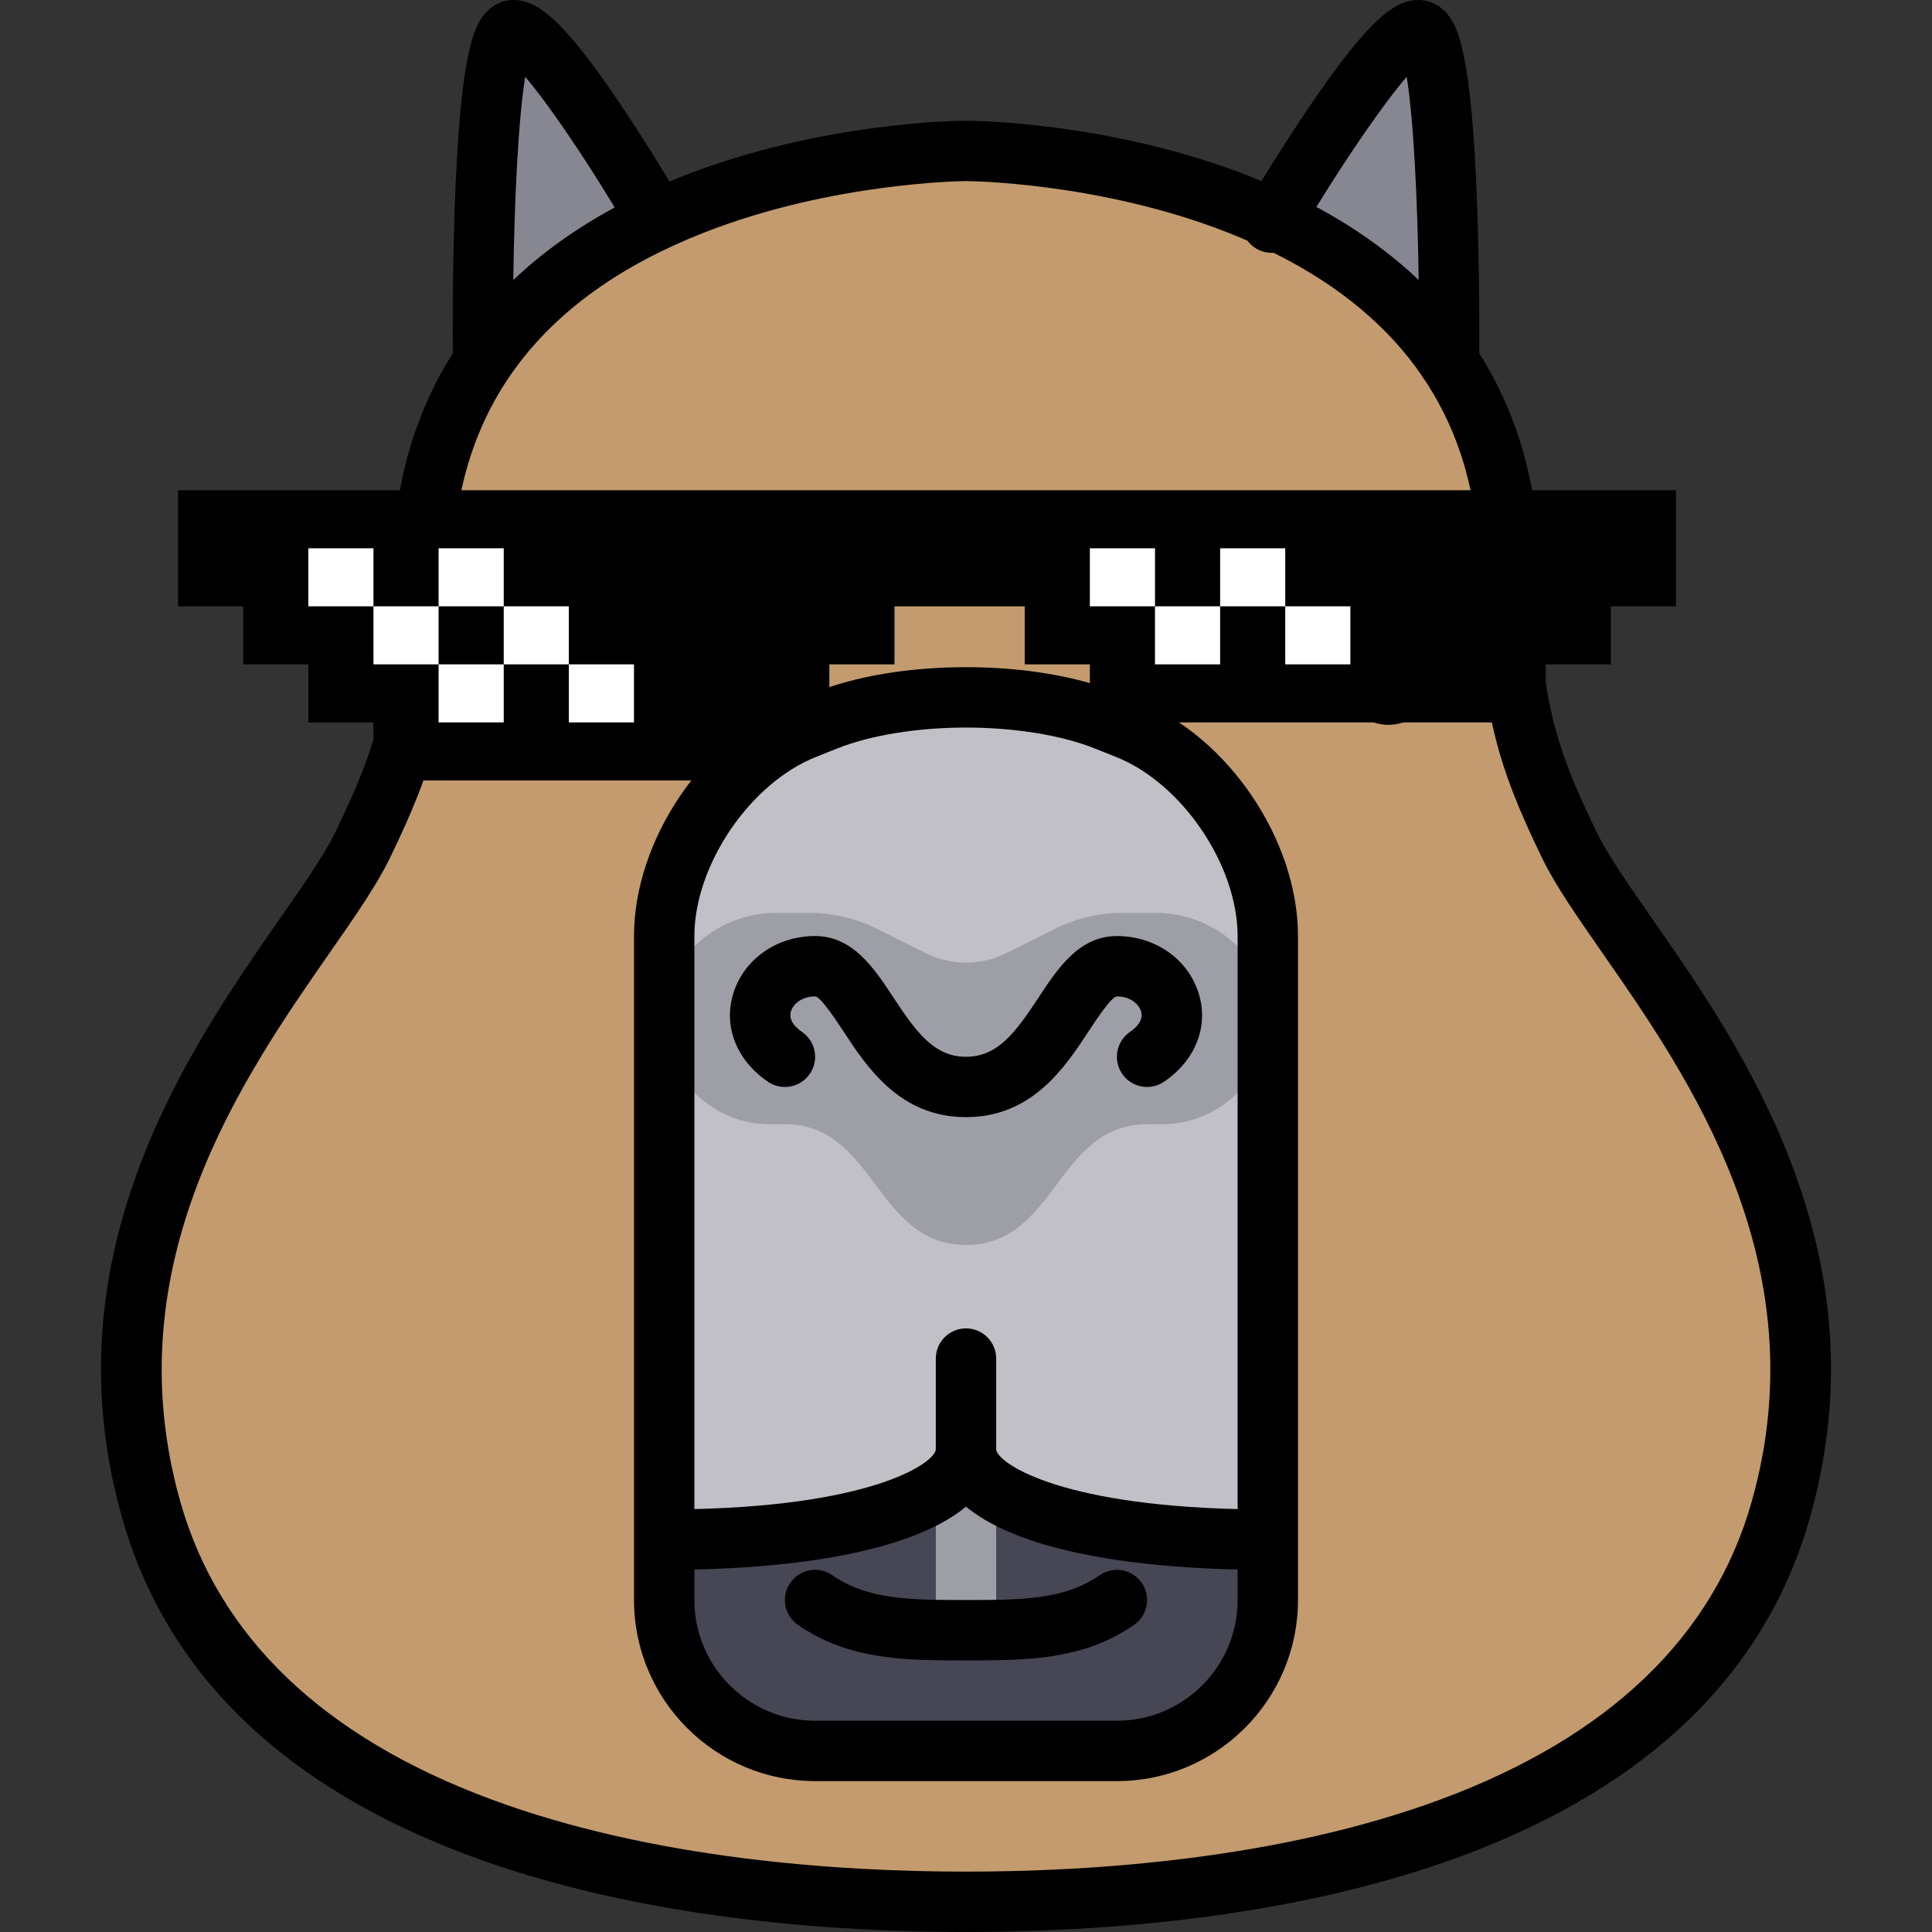 <svg width="800" height="800" viewBox="0 0 800 800" fill="none" xmlns="http://www.w3.org/2000/svg">
<rect x="0" y="0" width="800" height="800" fill="#333333" stroke="none"/>
<path d="M400 787.5C523.927 787.5 699.359 759.82 737.414 625.041C774.905 492.261 672.961 397.436 649.937 350.109C631.192 311.578 624.944 288.667 624.944 237.639C624.944 62.683 400 62.487 400 62.487C400 62.487 175.056 62.683 175.056 237.639C175.056 288.667 168.808 311.578 150.063 350.109C127.039 397.436 25.095 492.262 62.586 625.041C100.641 759.82 276.073 787.5 400 787.5Z" fill="#C39B6E"/>
<path d="M524.969 662.533C524.969 696.898 496.85 725.016 462.484 725.016H337.516C303.148 725.016 275.031 696.898 275.031 662.533V387.6C275.031 353.234 301.137 314.673 333.047 301.909L341.984 298.334C373.892 285.57 426.106 285.57 458.016 298.334L466.953 301.909C498.861 314.673 524.969 353.234 524.969 387.6V662.533Z" fill="#C0C0C6"/>
<path d="M521.875 673.022C521.875 736.836 438.463 725 400 725C361.538 725 278.125 736.836 278.125 673.022C267.072 616.869 307.331 641.133 334.375 632.812C367.623 622.581 400 610.938 400 610.938C400 610.938 429.716 621.006 464.063 632.812C489.186 641.448 529.213 616.573 521.875 673.022Z" fill="#464655"/>
<path d="M400.156 678.125C406.956 678.139 412.5 672.698 412.5 665.9V624.648C412.5 615.795 406.903 608.62 400 608.62C393.097 608.62 387.5 615.795 387.5 624.648V665.9C387.5 672.698 393.045 678.139 399.844 678.125C399.948 678.125 400.052 678.125 400.156 678.125Z" fill="#9E9EA6"/>
<path d="M478.775 378.016H464.752C455.048 378.016 445.478 380.275 436.8 384.614L416.772 394.628C406.214 399.908 393.788 399.908 383.23 394.628L363.202 384.614C354.523 380.275 344.953 378.016 335.25 378.016H321.227C297.536 378.016 276.302 395.755 275.062 419.413C273.741 444.644 293.809 465.516 318.75 465.516H325C362.5 465.516 362.5 515.516 400 515.516C437.5 515.516 437.5 465.516 475 465.516H481.25C506.192 465.516 526.259 444.644 524.937 419.413C523.698 395.755 502.464 378.016 478.775 378.016Z" fill="#9E9EA6"/>
<path d="M212.547 12.5C198.487 12.5 200.05 137.469 200.05 137.469L271.875 92.188C271.875 92.188 226.606 12.5 212.547 12.5Z" fill="#878791"/>
<path d="M587.453 12.5C573.394 12.5 526.562 90.625 526.562 90.625L599.95 137.469C599.95 137.469 601.512 12.5 587.453 12.5Z" fill="#878791"/>
<path d="M471.595 290.305L462.658 286.73C445.784 279.98 423.531 276.263 400 276.263C376.469 276.263 354.216 279.978 337.342 286.73L328.405 290.305C291.467 305.08 262.531 347.817 262.531 387.602V662.531C262.531 703.878 296.169 737.517 337.516 737.517H462.483C503.83 737.517 537.467 703.88 537.467 662.531V387.6C537.469 347.817 508.533 305.08 471.595 290.305ZM512.469 662.531C512.469 690.094 490.045 712.517 462.484 712.517H337.516C309.953 712.517 287.531 690.094 287.531 662.531V649.889C342.172 648.675 381.273 639.42 400 623.873C418.727 639.42 457.828 648.675 512.469 649.889V662.531ZM512.469 624.881C436.817 623.089 412.5 605.28 412.5 600.047V562.556C412.5 555.653 406.903 550.056 400 550.056C393.097 550.056 387.5 555.653 387.5 562.556V600.047C387.5 605.28 363.183 623.089 287.531 624.881V387.6C287.531 358.317 310.5 324.391 337.689 313.516L346.627 309.941C360.414 304.425 379.869 301.263 400 301.263C420.131 301.263 439.584 304.425 453.373 309.941L462.311 313.516C489.5 324.391 512.469 358.317 512.469 387.6V624.881Z" fill="black"/>
<path d="M430.033 413.078C420.311 427.881 412.969 437.584 400 437.584C387.031 437.584 379.689 427.881 369.969 413.078C362.125 401.134 353.238 387.597 337.517 387.597C321.656 387.597 308.045 397.142 303.65 411.348C299.434 424.973 304.919 438.981 317.961 447.905C323.658 451.805 331.438 450.345 335.336 444.647C339.234 438.948 337.777 431.17 332.078 427.272C329.373 425.42 326.388 422.437 327.533 418.737C328.447 415.78 331.963 412.597 337.517 412.597C339.745 412.597 346.28 422.55 349.072 426.8C358.989 441.902 372.57 462.584 400.002 462.584C427.433 462.584 441.014 441.902 450.931 426.8C453.722 422.55 460.258 412.597 462.486 412.597C468.041 412.597 471.555 415.78 472.47 418.737C473.614 422.437 470.63 425.42 467.925 427.272C462.228 431.17 460.769 438.95 464.667 444.647C468.566 450.344 476.344 451.802 482.042 447.905C495.084 438.981 500.569 424.973 496.353 411.348C491.958 397.142 478.348 387.597 462.486 387.597C446.764 387.598 437.875 401.134 430.033 413.078Z" fill="black"/>
<path d="M344.655 652.27C338.991 648.33 331.198 649.725 327.255 655.394C323.312 661.061 324.711 668.85 330.378 672.794C351.561 687.53 375.089 687.53 400 687.53C424.911 687.53 448.439 687.53 469.622 672.794C475.289 668.852 476.688 661.061 472.745 655.394C468.802 649.727 461.011 648.33 455.345 652.27C440.598 662.528 422.683 662.528 400 662.528C377.317 662.528 359.4 662.528 344.655 652.27Z" fill="black"/>
<path d="M225.044 225.139C210.559 225.139 200.047 240.908 200.047 262.633C200.047 284.358 210.559 300.127 225.044 300.127C239.528 300.127 250.041 284.358 250.041 262.633C250.041 240.908 239.528 225.139 225.044 225.139Z" fill="black"/>
<path d="M574.956 225.139C560.472 225.139 549.959 240.908 549.959 262.633C549.959 284.358 560.472 300.127 574.956 300.127C589.441 300.127 599.953 284.358 599.953 262.633C599.953 240.908 589.441 225.139 574.956 225.139Z" fill="black"/>
<path d="M742.109 482.647C726.58 441.397 702.992 407.52 684.039 380.302C674.219 366.198 665.738 354.017 661.177 344.644C643.369 308.039 637.444 287.442 637.444 237.641C637.444 202.934 628.983 172.319 612.527 146.327C612.575 136.981 612.597 111.752 611.68 85.822C609.389 21.111 603.564 9.995 598.283 4.656C595.314 1.653 591.469 0 587.453 0C577.684 0 567.013 7.42 541.38 45.344C533.936 56.356 527.089 67.255 522.35 74.975C520.583 74.244 518.817 73.511 517.011 72.806C459.255 50.297 402.402 49.987 399.989 49.986C397.597 49.987 340.744 50.297 282.989 72.806C281.038 73.567 279.128 74.356 277.222 75.148C272.622 67.527 265.583 56.13 257.87 44.608C232.895 7.298 222.339 0 212.547 0C208.523 0 204.67 1.656 201.697 4.664C196.423 9.997 190.606 21.044 188.319 85.031C187.347 112.189 187.431 138.577 187.483 146.311C171.02 172.308 162.556 202.927 162.556 237.639C162.556 287.441 156.631 308.037 138.823 344.642C134.264 354.016 125.781 366.197 115.961 380.3C97.009 407.519 73.42 441.395 57.891 482.645C39.241 532.181 36.842 579.87 50.555 628.438C68.686 692.647 117.197 739.781 194.745 768.533C264.894 794.541 345.083 800 400 800C454.917 800 535.106 794.541 605.255 768.533C682.802 739.781 731.314 692.647 749.445 628.438C763.158 579.87 760.758 532.181 742.109 482.647ZM582.484 31.811C585.267 48.834 586.969 81.859 587.442 115.942C575.413 104.52 561.286 94.402 545.075 85.691C558.25 64.323 572.928 42.897 582.484 31.811ZM217.481 31.803C227.023 42.966 241.645 64.602 254.542 85.905C238.486 94.572 224.478 104.622 212.541 115.958C212.989 81.964 214.684 48.848 217.481 31.803ZM725.386 621.645C709.547 677.739 666.206 719.273 596.564 745.092C529.891 769.811 452.87 775 400 775C347.13 775 270.109 769.811 203.436 745.092C133.795 719.273 90.453 677.739 74.614 621.645C46.848 523.309 100.786 445.845 136.477 394.587C146.894 379.627 155.891 366.705 161.303 355.58C179.817 317.523 187.556 292.725 187.556 237.641C187.556 170.948 222.522 123.406 291.481 96.331C344.908 75.356 399.475 74.989 399.989 74.987C400.528 74.987 454.498 75.275 507.931 96.102C510.869 97.247 513.723 98.444 516.538 99.662C517.505 100.961 518.742 102.094 520.227 102.964C522.464 104.28 524.944 104.819 527.353 104.664C554.198 117.978 574.745 135.05 588.914 155.78C589.314 156.544 589.792 157.262 590.336 157.927C605.027 180.367 612.441 206.972 612.441 237.641C612.441 292.725 620.18 317.523 638.694 355.58C644.106 366.705 653.103 379.627 663.52 394.587C699.214 445.845 753.152 523.309 725.386 621.645Z" fill="black"/>
<path d="M73.742 203V227.032V251.065H100.71V275.097H127.677V299.129H154.645V323.161H181.613H208.581H235.548H262.516H289.484H316.452V299.129H343.419V275.097H370.387V251.065H397.355H424.323V275.097H451.29V299.129H478.258H505.226H532.193H559.161H586.129H613.097H640.064V275.097H667.032V251.065H694V227.032V203H667.032H640.064H613.097H586.129H559.161H532.193H505.226H478.258H451.29H424.323H397.355H370.387H343.419H316.452H289.484H262.516H235.548H208.581H181.613H154.645H127.677H100.71H73.742Z" fill="black"/>
<path d="M127.677 227.032V251.065H154.645V227.032H127.677ZM154.645 251.065V275.097H181.613V251.065H154.645ZM181.613 251.065H208.581V227.032H181.613V251.065ZM208.581 251.065V275.097H235.548V251.065H208.581ZM235.548 275.097V299.129H262.516V275.097H235.548ZM208.581 275.097H181.613V299.129H208.581V275.097Z" fill="white"/>
<path d="M451.29 227.032H478.258V251.065H505.226V227.032H532.194V251.065H559.161V275.097H532.194V251.065H505.226V275.097H478.258V251.065H451.29V227.032Z" fill="white"/>
</svg>
